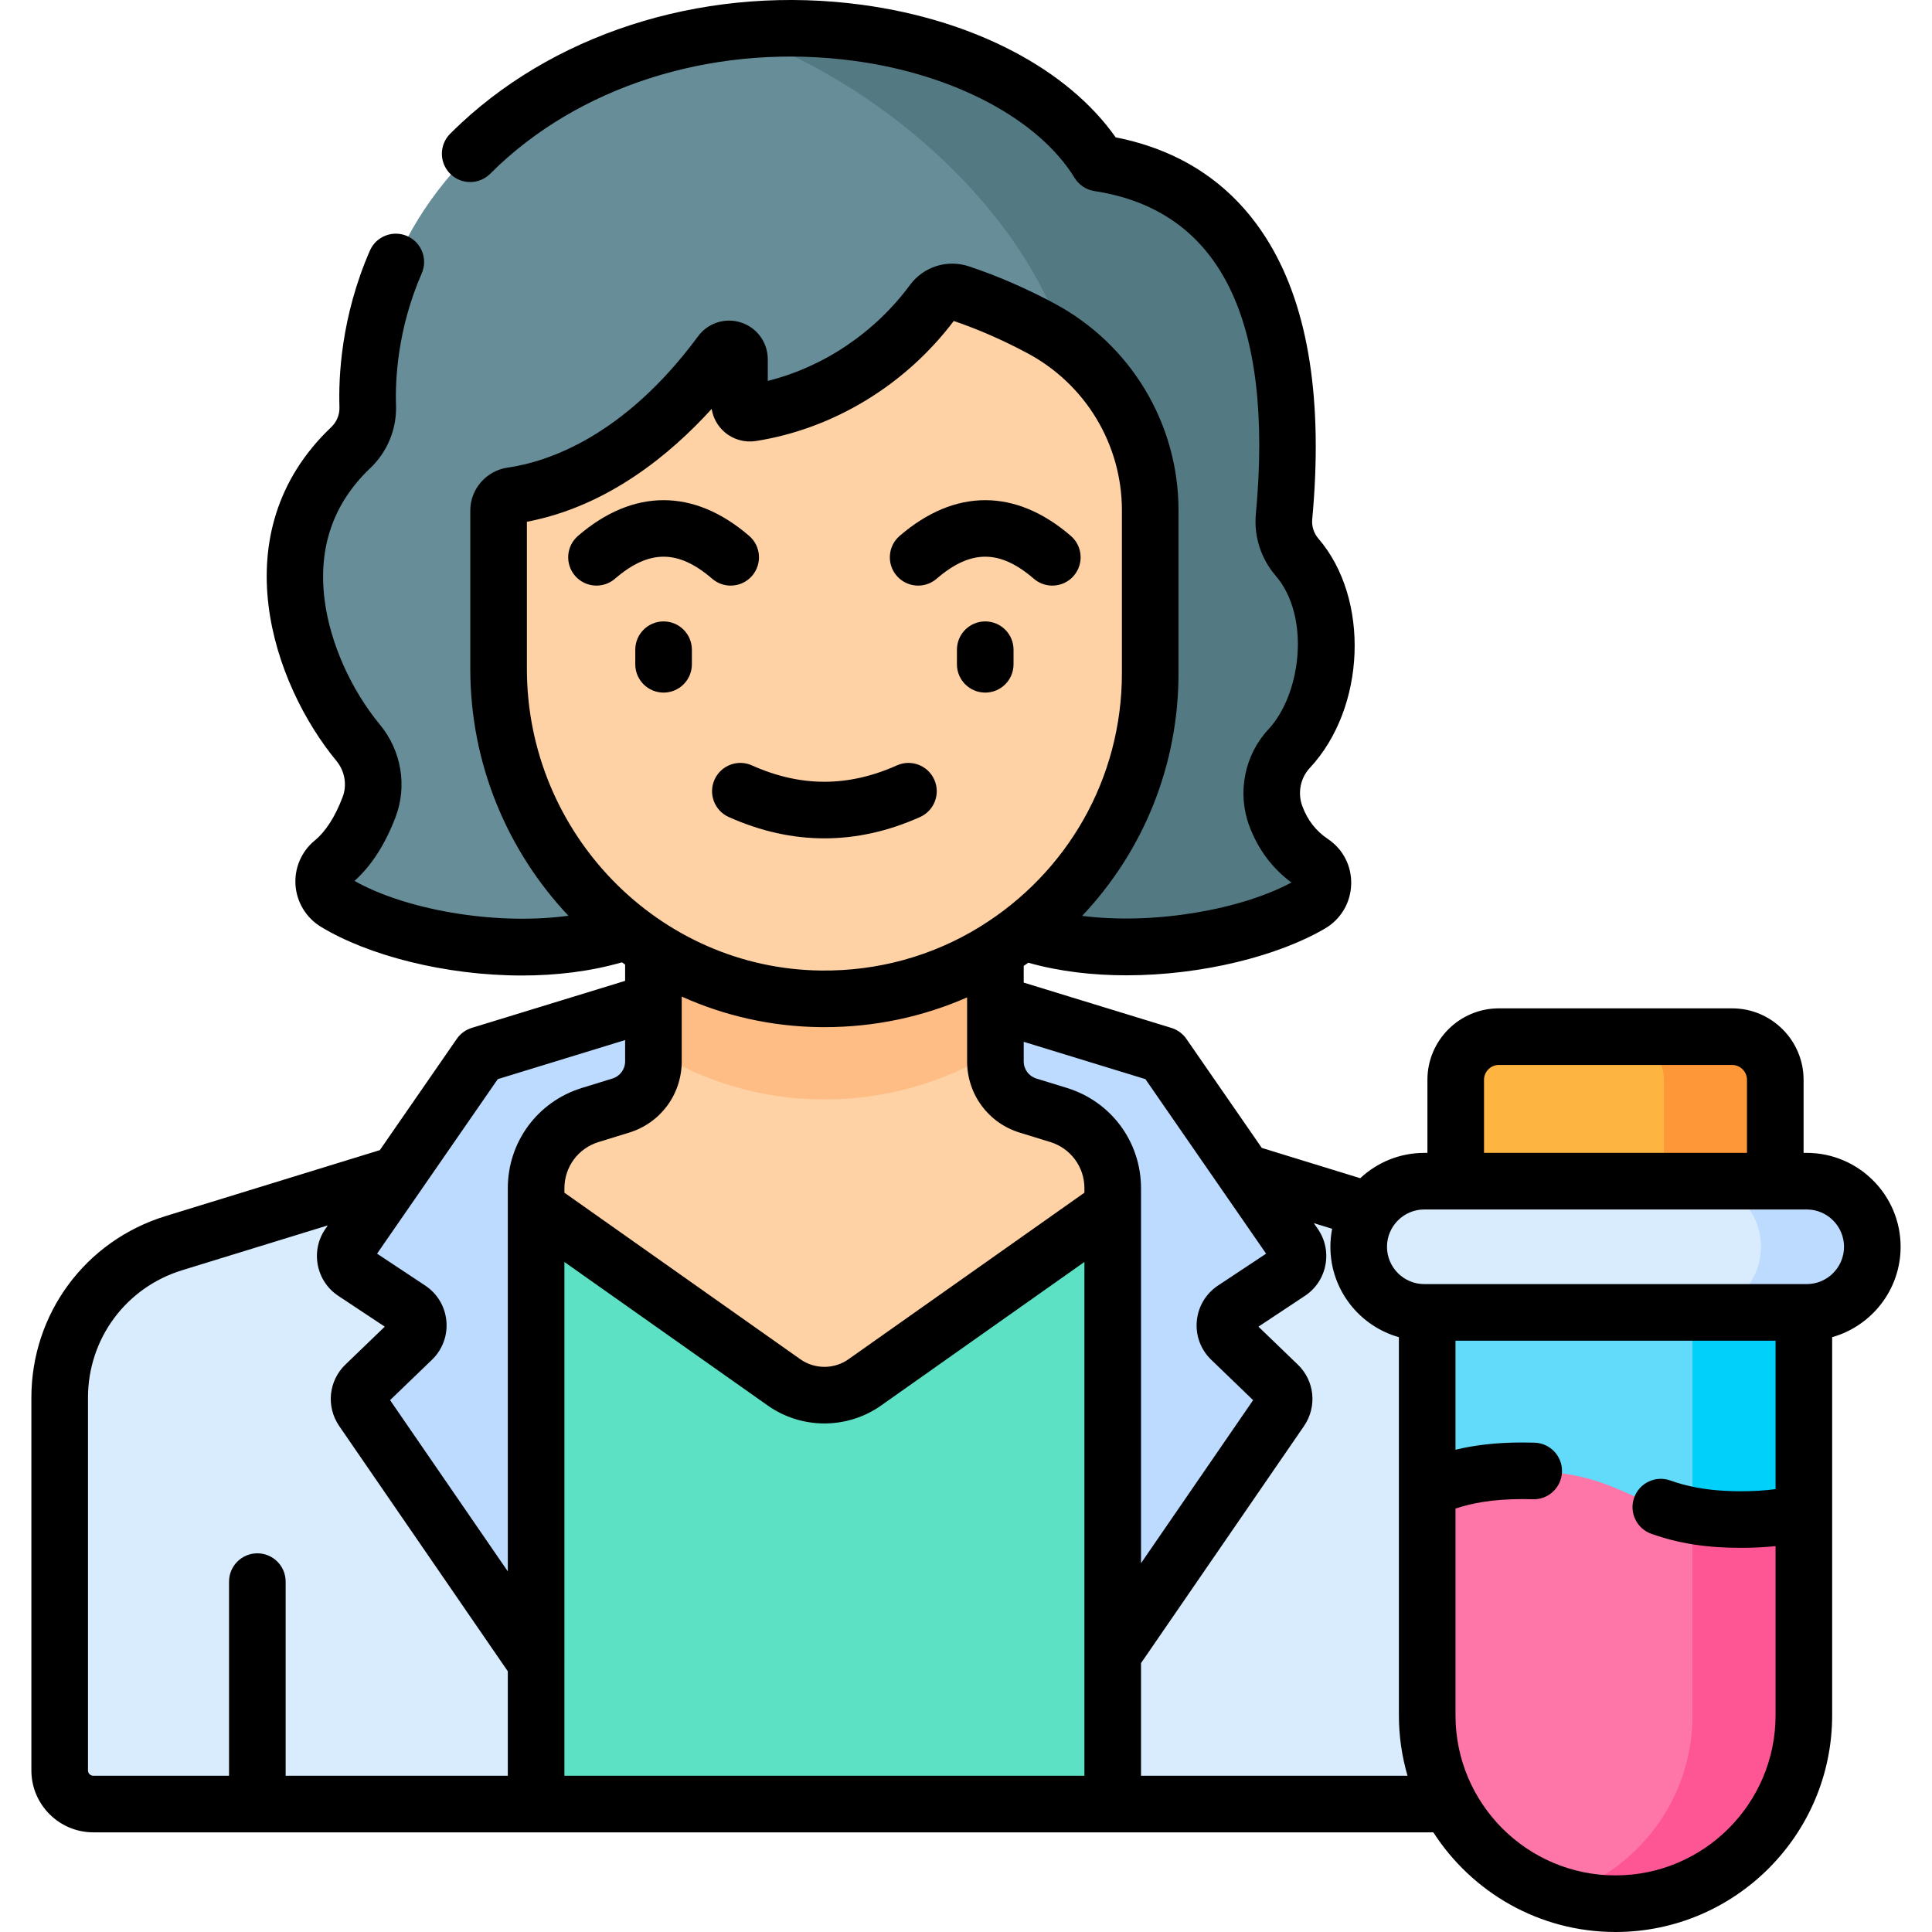 <svg id="Capa_1" enable-background="new 0 0 512 512" viewBox="0 0 512 512" xmlns="http://www.w3.org/2000/svg"><g><g><path d="m258.55 288.716h-80.149l-132.34 40.741c-17.977 5.534-30.247 22.148-30.247 40.957v98.781c0 4.916 3.99 8.901 8.906 8.901h387.513c4.916 0 8.901-3.985 8.901-8.901v-98.781c0-18.81-12.266-35.42-30.243-40.955z" fill="#d8ecfe"/><path d="m343.055 329.926-34.82-50.352-58.384-17.905h-64.237l-58.389 17.905-34.82 50.352c-1.646 2.381-1.015 5.65 1.398 7.249l14.731 9.759c2.757 1.826 3.112 5.736.73 8.03l-12.52 12.059c-1.821 1.753-2.104 4.567-.672 6.65l62.001 90.186h119.317l62.002-90.186c1.432-2.083 1.144-4.896-.677-6.65l-12.515-12.06c-2.382-2.294-2.026-6.204.73-8.03l14.731-9.759c2.413-1.598 3.04-4.868 1.394-7.248z" fill="#bddbff"/><path d="m263.789 281.264v-58.376h-90.626v58.376c0 5.388-3.513 10.145-8.662 11.731l-8.091 2.491c-8.522 2.624-14.338 10.5-14.338 19.416v163.193h152.808v-163.193c0-8.917-5.816-16.793-14.338-19.416l-8.091-2.491c-5.149-1.586-8.662-6.343-8.662-11.731z" fill="#5de1c4"/><path d="m263.789 281.264v-58.376h-90.626v58.376c0 5.388-3.513 10.145-8.662 11.731l-8.091 2.491c-8.522 2.624-14.338 10.5-14.338 19.416v5.065l65.7 46.379c6.416 4.529 14.991 4.529 21.408 0l65.7-46.379v-5.065c0-8.917-5.816-16.793-14.338-19.416l-8.091-2.491c-5.149-1.586-8.662-6.343-8.662-11.731z" fill="#fed2a4"/><path d="m263.789 278.539v-55.651h-90.626v55.449c12.893 8.094 28.06 12.853 44.356 13.029 16.985.184 32.848-4.537 46.27-12.827z" fill="#ffbd86"/><g><path d="m378.219 340.832v113.762c0 27.564 22.343 49.91 49.907 49.91s49.912-22.345 49.912-49.909v-113.763z" fill="#62dbfb"/><path d="m478.038 340.832h-29.51v113.762c0 22.428-14.794 41.398-35.156 47.69 4.663 1.441 9.617 2.219 14.753 2.219 27.564 0 49.912-22.345 49.912-49.909v-113.762z" fill="#01d0fb"/><path d="m478.038 400.834v53.761c0 27.562-22.344 49.909-49.912 49.909-27.562 0-49.907-22.348-49.907-49.91v-59.977c6.184-2.611 13.221-4.84 25.253-4.84 28.977 0 28.977 12.925 57.948 12.925 6.933-.001 12.211-.744 16.618-1.868z" fill="#fe76a8"/><path d="m448.528 401.638v52.957c0 22.428-14.794 41.398-35.156 47.69 4.663 1.441 9.617 2.219 14.753 2.219 27.568 0 49.912-22.348 49.912-49.909v-53.761c-4.407 1.125-9.685 1.868-16.619 1.868-5.09-.001-9.274-.406-12.89-1.064z" fill="#fe5694"/><path d="m385.783 286.164v29.777h84.689v-29.777c0-6.32-5.122-11.442-11.442-11.442h-61.806c-6.319 0-11.441 5.122-11.441 11.442z" fill="#fdb441"/><path d="m459.03 274.722h-29.51c6.32 0 11.443 5.122 11.443 11.442v29.777h-55.18 84.689v-29.777c0-6.32-5.122-11.442-11.442-11.442z" fill="#fe9738"/><path d="m478.8 313.026h-101.345c-9.603 0-17.388 7.785-17.388 17.387 0 9.603 7.785 17.388 17.388 17.388h101.345c9.603 0 17.388-7.785 17.388-17.387 0-9.603-7.785-17.388-17.388-17.388z" fill="#d8ecfe"/><path d="m478.8 313.026h-29.508c9.603 0 17.388 7.785 17.388 17.388s-7.785 17.387-17.388 17.387h29.508c9.603 0 17.388-7.785 17.388-17.387 0-9.604-7.785-17.388-17.388-17.388z" fill="#bddbff"/></g><path d="m341.622 198.401c12.728-13.622 12.726-38.417 2.11-50.745-2.546-2.957-3.812-6.814-3.451-10.7 5.857-62.991-17.074-88.829-49.097-93.732-24.252-39.458-112.256-53.114-163.89-5.08-27.845 25.904-30.285 56.342-29.841 69.532.139 4.136-1.521 8.115-4.521 10.966-25.913 24.629-12.924 60.162 1.981 78.193 3.946 4.773 5.094 11.316 2.881 17.1-2.467 6.447-5.678 11.353-9.633 14.608-3.493 2.874-3.08 8.31.784 10.662 22.716 13.83 74.525 18.56 94.427-3.208h70.209c19.72 21.569 70.763 17.123 93.793 3.587 4.084-2.4 4.331-8.338.397-10.977-4.03-2.703-7.562-6.671-9.678-12.385-2.26-6.101-.913-13.068 3.529-17.821z" fill="#678d98"/><path d="m343.732 147.655c-2.546-2.957-3.812-6.814-3.451-10.7 5.857-62.991-17.074-88.829-49.097-93.732-15.253-24.815-55.721-39.419-96.499-34.895 54.731 19.397 96.443 71.572 89.015 107.785l-36.835 119.885h6.716c19.72 21.569 70.763 17.123 93.793 3.587 4.084-2.4 4.331-8.338.397-10.977-4.03-2.704-7.562-6.671-9.678-12.385-2.259-6.101-.912-13.068 3.529-17.822 12.727-13.622 12.726-38.417 2.11-50.746z" fill="#537983"/><path d="m304.82 135.278v43.096c0 23.838-9.659 45.432-25.291 61.053-15.83 15.83-37.782 25.538-62.01 25.276-47.493-.514-85.388-39.941-85.388-87.437 0 0 0-42.012 0-42.024.001-1.986 1.521-3.622 3.487-3.906 27.124-3.909 46.748-26.034 55.413-37.763 1.564-2.123 4.936-1.005 4.936 1.635v11.549c0 1.676 1.503 2.966 3.169 2.712 19.053-2.996 36.62-14.036 48.07-29.516 1.652-2.233 4.586-3.125 7.221-2.246 7.111 2.37 14.22 5.451 21.323 9.244 17.867 9.517 29.07 28.084 29.07 48.327z" fill="#fed2a4"/></g><g><path d="m503.684 330.412c0-13.722-11.165-24.887-24.887-24.887h-.827v-19.361c0-10.443-8.497-18.94-18.94-18.94h-61.81c-10.443 0-18.939 8.497-18.939 18.94v19.361h-.827c-6.557 0-12.526 2.554-16.977 6.713l-26.09-8.029-19.986-28.9c-.959-1.387-2.357-2.41-3.97-2.904l-39.139-12.005v-4.43c.407-.278.814-.555 1.217-.84 8.155 2.311 17.051 3.34 25.99 3.339 20.063 0 40.308-5.148 52.668-12.418 4.179-2.452 6.762-6.821 6.91-11.688.146-4.83-2.142-9.309-6.132-11.991-3.198-2.142-5.431-5.007-6.821-8.754-1.286-3.471-.511-7.433 1.978-10.095 14.879-15.931 15.981-44.894 2.302-60.775-1.222-1.412-1.824-3.271-1.655-5.099 2.904-31.219-.927-55.851-11.385-73.212-9.081-15.073-22.764-24.495-40.704-28.04-12.707-18.053-37.463-31.074-67.086-35.106-39.693-5.4-79.465 6.32-106.403 31.376-.98.917-1.94 1.845-2.868 2.77-2.93 2.928-2.933 7.677-.006 10.607 2.928 2.93 7.676 2.932 10.607.006.812-.812 1.653-1.625 2.497-2.414 23.667-22.011 58.862-32.287 94.15-27.483 26.379 3.59 48.697 15.468 58.24 30.998 1.154 1.878 3.076 3.153 5.256 3.487 33.19 5.077 47.578 33.884 42.766 85.624-.544 5.873 1.367 11.813 5.235 16.285 9.337 10.841 6.755 31.46-1.906 40.734-6.33 6.771-8.325 16.799-5.083 25.551 2.296 6.183 6.053 11.235 11.173 15.038-12.979 7.021-35.934 11.308-55.454 8.85 16.49-17.468 25.541-40.206 25.541-64.347v-43.093c0-23.035-12.661-44.089-33.036-54.943-7.441-3.974-15.007-7.252-22.483-9.743-5.755-1.917-12.035.053-15.623 4.901-9.375 12.676-22.906 21.746-37.708 25.45v-5.734c0-4.435-2.831-8.346-7.046-9.73-4.206-1.385-8.801.08-11.423 3.639-19.8 26.802-40.108 33.305-50.449 34.795-5.651.814-9.915 5.684-9.918 11.329v42.024c0 25.269 9.912 48.343 26.005 65.417-20.043 2.693-43.628-1.829-56.682-9.234 4.476-4.039 8.121-9.697 10.84-16.827 3.171-8.255 1.6-17.668-4.1-24.566-7.685-9.301-13.158-21.57-14.639-32.822-1.841-13.979 2.212-25.807 12.043-35.153 4.565-4.336 7.062-10.408 6.851-16.66-.227-6.707.357-20.173 6.819-35 1.654-3.798-.083-8.217-3.88-9.872-3.8-1.653-8.218.083-9.872 3.88-7.64 17.534-8.328 33.526-8.059 41.498.066 1.97-.731 3.894-2.191 5.281-29.458 28.002-15.322 68.209 1.365 88.401 2.258 2.732 2.894 6.424 1.654 9.65-1.992 5.224-4.48 9.092-7.378 11.483-3.509 2.878-5.415 7.296-5.098 11.819.317 4.543 2.834 8.673 6.732 11.047 12.413 7.557 32.871 12.911 53.241 12.91 9.102 0 18.186-1.075 26.527-3.495.284.202.565.406.852.604v4.31l-40.639 12.464c-1.612.494-3.011 1.518-3.97 2.904l-20.396 29.493-56.803 17.485c-21.257 6.55-35.54 25.89-35.54 48.126v98.779c0 9.043 7.361 16.399 16.41 16.399h355.121c10.224 15.871 28.036 26.411 48.274 26.411 31.661 0 57.419-25.754 57.419-57.409v-100.227c10.456-2.949 18.145-12.567 18.145-23.952zm-110.403-44.248c0-2.173 1.768-3.94 3.939-3.94h61.81c2.173 0 3.94 1.768 3.94 3.94v19.361h-69.689zm-89.736-.183 31.988 46.255-12.746 8.445c-3.228 2.141-5.277 5.579-5.622 9.433-.345 3.849 1.058 7.589 3.832 10.247l11.092 10.694-29.707 43.208v-99.361c0-12.278-7.888-22.962-19.633-26.587l-8.096-2.492c-2.01-.617-3.36-2.449-3.36-4.56v-5.175zm-122.881-4.718v-17.156c11.283 5.07 23.716 7.954 36.775 8.095.35.003.699.005 1.048.005 13.243 0 26.052-2.717 37.806-7.891v16.947c0 8.743 5.61 16.339 13.954 18.898l8.084 2.488c5.414 1.672 9.052 6.596 9.052 12.254v1.174l-62.523 44.137c-3.816 2.693-8.944 2.692-12.761.001l-62.523-44.138v-1.174c0-5.658 3.638-10.582 9.046-12.252l8.084-2.488c8.347-2.561 13.958-10.157 13.958-18.9zm-31.09 159.267v-106.092l53.874 38.032c4.495 3.172 9.762 4.757 15.029 4.757s10.535-1.586 15.03-4.758l53.874-38.032v136.153h-137.807zm-9.941-302.259c21.349-4.049 38.019-17.845 48.963-29.904.378 2.378 1.586 4.562 3.442 6.157 2.27 1.952 5.273 2.809 8.265 2.355 20.541-3.23 39.613-14.811 52.452-31.82 6.453 2.196 12.998 5.057 19.469 8.513 15.479 8.246 25.094 24.227 25.094 41.707v43.095c0 28.135-14.641 52.964-37.418 67.096-.121.074-.243.146-.36.227-12.487 7.654-26.893 11.682-41.94 11.505-42.992-.465-77.968-36.324-77.968-79.935v-38.996zm-7.721 147.71 33.752-10.352v5.635c0 2.111-1.351 3.943-3.366 4.562l-8.096 2.492c-11.74 3.623-19.628 14.307-19.628 26.586v101.53l-31.201-45.383 11.091-10.684c2.783-2.679 4.181-6.422 3.832-10.269-.349-3.848-2.395-7.279-5.619-9.417l-12.752-8.449zm-108.597 183.21v-98.779c0-15.612 10.03-29.192 24.956-33.791l38.6-11.881-.642.928c-1.944 2.821-2.656 6.229-2.007 9.596.65 3.366 2.581 6.264 5.44 8.161l12.305 8.153-10.421 10.039c-4.476 4.304-5.176 11.155-1.653 16.304l44.681 64.99v27.679h-58.876v-51.443c0-4.143-3.357-7.5-7.5-7.5s-7.5 3.357-7.5 7.5v51.443h-35.972c-.778 0-1.411-.627-1.411-1.399zm279.067 1.399v-29.849l43.198-62.833c3.523-5.145 2.814-12.004-1.663-16.285l-10.419-10.045 12.311-8.157c2.86-1.898 4.791-4.801 5.436-8.173.646-3.37-.075-6.78-2.025-9.592l-1.046-1.512 4.857 1.495c-.301 1.545-.464 3.14-.464 4.772 0 11.389 7.693 21.009 18.154 23.954v100.225c0 5.553.808 10.917 2.285 16zm125.738 26.41c-23.38 0-42.4-19.025-42.4-42.41v-54.808c4.225-1.389 9.663-2.509 17.75-2.509.945 0 1.855.016 2.736.044 4.107.151 7.605-3.111 7.74-7.252.135-4.14-3.112-7.605-7.252-7.74-1.037-.034-2.111-.052-3.225-.052-7.297 0-12.992.771-17.75 1.924v-28.899h84.819v39.336c-2.808.374-5.826.563-9.123.563-9.477 0-15.017-1.528-18.784-2.859-3.905-1.38-8.191.667-9.57 4.572-1.38 3.905.667 8.19 4.572 9.57 7.272 2.57 14.607 3.717 23.782 3.717 3.216 0 6.241-.156 9.123-.459v44.851c.001 23.386-19.028 42.411-42.418 42.411zm50.677-156.701h-101.343c-5.452 0-9.888-4.435-9.888-9.888s4.435-9.888 9.888-9.888h101.343c5.452 0 9.888 4.435 9.888 9.888s-4.436 9.888-9.888 9.888z"/><path d="m175.855 164.681c-4.143 0-7.5 3.357-7.5 7.5v3.866c0 4.143 3.357 7.5 7.5 7.5s7.5-3.357 7.5-7.5v-3.866c0-4.143-3.357-7.5-7.5-7.5z"/><path d="m261.097 164.681c-4.143 0-7.5 3.357-7.5 7.5v3.866c0 4.143 3.357 7.5 7.5 7.5 4.142 0 7.5-3.357 7.5-7.5v-3.866c0-4.143-3.357-7.5-7.5-7.5z"/><path d="m189.357 206.615c-1.693 3.781-.001 8.218 3.779 9.91 8.408 3.765 16.874 5.647 25.34 5.647s16.932-1.883 25.339-5.647c3.78-1.692 5.473-6.13 3.779-9.91-1.693-3.781-6.127-5.475-9.91-3.779-12.926 5.787-25.492 5.787-38.419 0-3.776-1.696-8.215-.001-9.908 3.779z"/><path d="m248.215 153.372c9.029-7.789 16.734-7.789 25.763 0 1.418 1.223 3.161 1.821 4.896 1.821 2.104 0 4.198-.882 5.682-2.601 2.706-3.137 2.356-7.873-.779-10.578-14.627-12.617-30.734-12.617-45.361 0-3.136 2.705-3.485 7.441-.779 10.578 2.706 3.135 7.442 3.486 10.578.78z"/><path d="m188.737 153.372c1.418 1.223 3.161 1.821 4.896 1.821 2.104 0 4.198-.882 5.682-2.601 2.706-3.137 2.356-7.873-.779-10.578-14.627-12.617-30.734-12.617-45.361 0-3.136 2.705-3.485 7.441-.779 10.578 2.705 3.135 7.441 3.485 10.578.779 9.029-7.788 16.734-7.788 25.763.001z"/></g></g><g/><g/><g/><g/><g/><g/><g/><g/><g/><g/><g/><g/><g/><g/><g/></svg>
